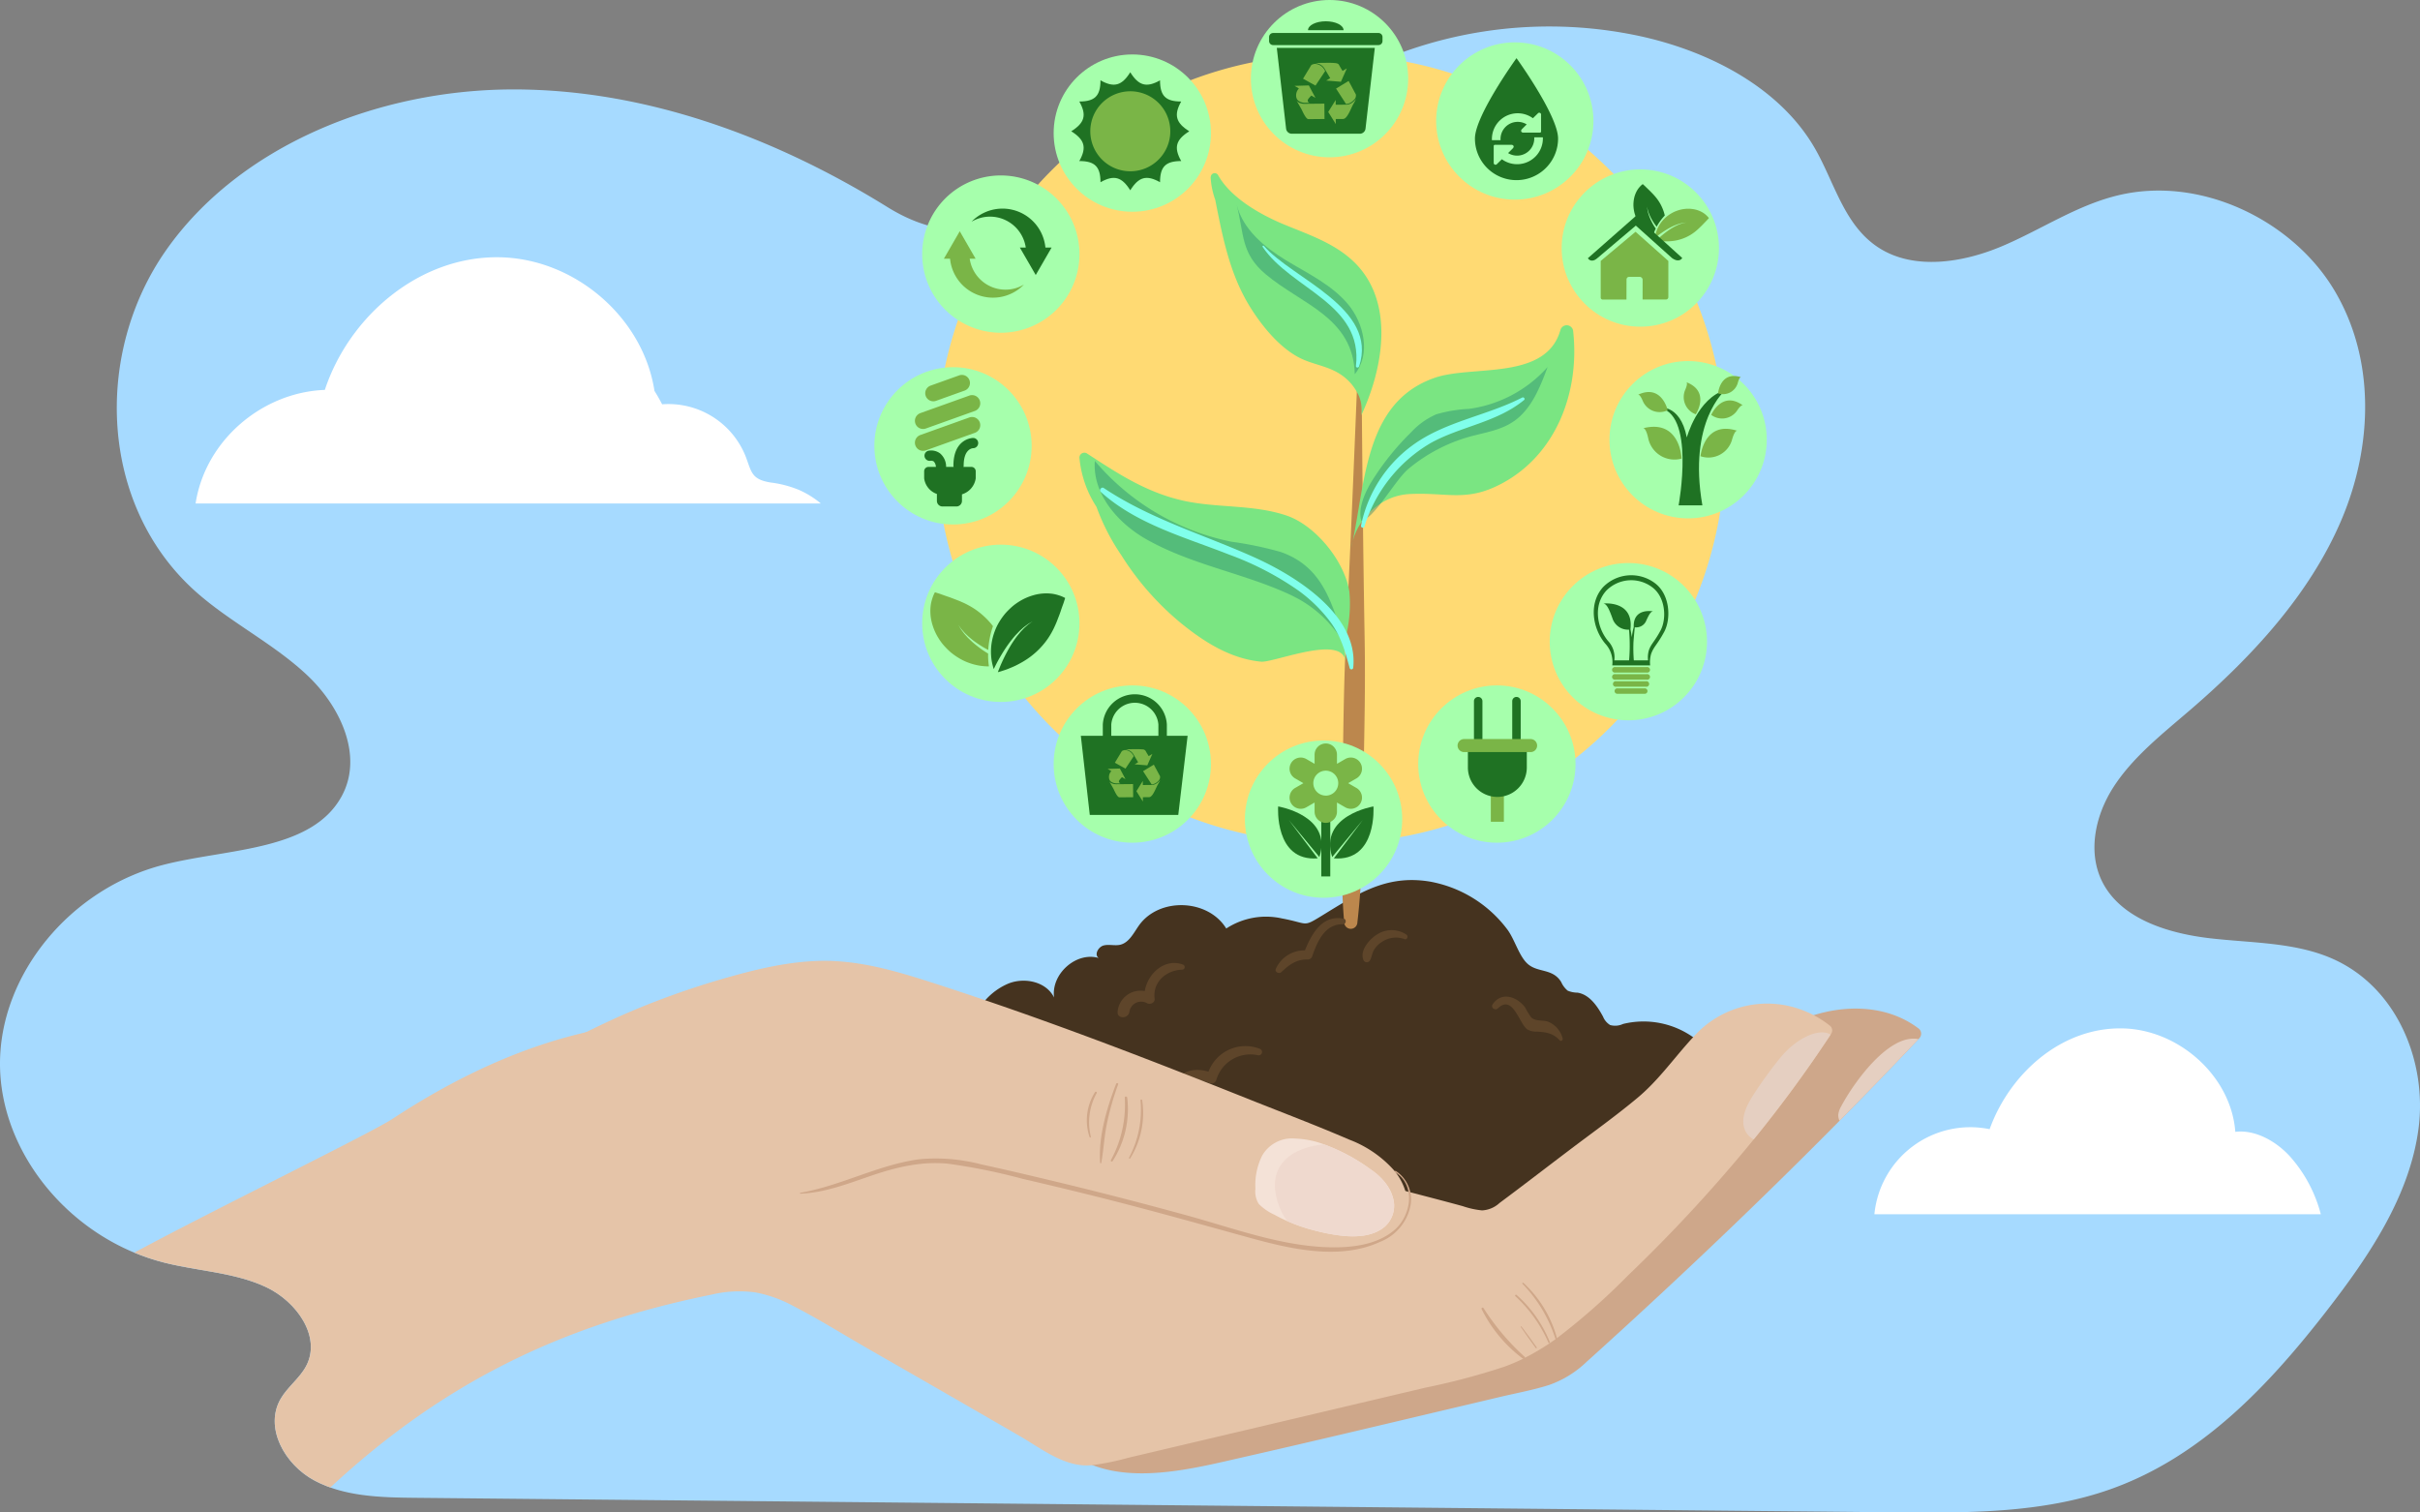 <svg xmlns="http://www.w3.org/2000/svg" xmlns:xlink="http://www.w3.org/1999/xlink" width="400" height="250" viewBox="0 0 400 250">
  <rect x="0" y="0" width="400" height="250" fill="#808080" stroke="none"/>
  <defs>
    <clipPath id="clip-path">
      <path id="Trazado_152141" data-name="Trazado 152141" d="M552.151,330.628c-6.181-2.635-13.253-2.482-20.005-3.271s-14.042-3.042-17.352-8.543c-3.037-5.048-1.764-11.533,1.446-16.489s8.076-8.763,12.649-12.7c10.39-8.938,19.829-19.228,25.014-31.446s5.647-26.628-1.28-38.083-22.092-18.88-35.8-15.5c-6.832,1.682-12.679,5.7-19.113,8.406s-14.442,3.964-20.258.245c-5.764-3.686-7.316-10.775-10.616-16.494-5.673-9.832-17.086-15.913-28.806-18.491a71.266,71.266,0,0,0-50.6,7.88c-14.819,8.728-33.645,16.325-33.645,16.325-15.86,4.915-26.3,12.672-40.194,4.053-18.433-11.437-39.94-19.547-62.134-19.465s-44.988,9.32-57.095,26.53-11.048,42.412,5,56.6c5.713,5.052,12.89,8.555,18.4,13.8s9.157,13.346,5.6,19.877c-4.965,9.126-18.816,8.628-29.459,11.353-15.439,3.953-27.076,18.147-27.027,32.968s11.779,28.949,27.244,32.815c5.572,1.393,11.561,1.6,16.708,4.014s9.188,8.261,6.649,13.056c-1.06,2-3.071,3.455-4.211,5.42-2.729,4.7.6,10.838,5.6,13.509s11.058,2.8,16.827,2.853l244.233,2.393c12.079.118,24.494.184,35.776-3.811,15.135-5.359,26.3-17.323,35.753-29.5,7.036-9.068,13.671-18.934,15.164-30.01S563.109,335.3,552.151,330.628Z" transform="translate(-166.877 -176.652)" fill="#a6ffac"/>
    </clipPath>
  </defs>
  <g id="Grupo_89395" data-name="Grupo 89395" transform="translate(-374.367 -3073)">
    <path id="Trazado_152140" data-name="Trazado 152140" d="M552.151,330.628c-6.181-2.635-13.253-2.482-20.005-3.271s-14.042-3.042-17.352-8.543c-3.037-5.048-1.764-11.533,1.446-16.489s8.076-8.763,12.649-12.7c10.39-8.938,19.829-19.228,25.014-31.446s5.647-26.628-1.28-38.083-22.092-18.88-35.8-15.5c-6.832,1.682-12.679,5.7-19.113,8.406s-14.442,3.964-20.258.245c-5.764-3.686-7.316-10.775-10.616-16.494-5.673-9.832-17.086-15.913-28.806-18.491a71.266,71.266,0,0,0-50.6,7.88c-14.819,8.728-33.645,16.325-33.645,16.325-15.86,4.915-26.3,12.672-40.194,4.053-18.433-11.437-39.94-19.547-62.134-19.465s-44.988,9.32-57.095,26.53-11.048,42.412,5,56.6c5.713,5.052,12.89,8.555,18.4,13.8s9.157,13.346,5.6,19.877c-4.965,9.126-18.816,8.628-29.459,11.353-15.439,3.953-27.076,18.147-27.027,32.968s11.779,28.949,27.244,32.815c5.572,1.393,11.561,1.6,16.708,4.014s9.188,8.261,6.649,13.056c-1.06,2-3.071,3.455-4.211,5.42-2.729,4.7.6,10.838,5.6,13.509s11.058,2.8,16.827,2.853l244.233,2.393c12.079.118,24.494.184,35.776-3.811,15.135-5.359,26.3-17.323,35.753-29.5,7.036-9.068,13.671-18.934,15.164-30.01S563.109,335.3,552.151,330.628Z" transform="translate(207.49 2900.727)" fill="#a6daff"/>
    <path id="Trazado_155606" data-name="Trazado 155606" d="M65.194,0A65.194,65.194,0,1,1,0,65.194,65.194,65.194,0,0,1,65.194,0Z" transform="translate(529.14 3082)" fill="#ffda73"/>
    <path id="Trazado_151668" data-name="Trazado 151668" d="M18.766,273.65c1.635-10.369,10.993-18.3,21.349-18.691,4.042-12.223,15.685-22.186,28.951-21.922,12.39.251,23.673,9.944,25.533,22.083.457.721.875,1.467,1.268,2.221a13.724,13.724,0,0,1,13.761,8.5c1.03,2.639.92,3.907,4.19,4.428a17.979,17.979,0,0,1,4.686,1.229,15.173,15.173,0,0,1,3.591,2.233H18.753C18.759,273.7,18.759,273.676,18.766,273.65Z" transform="translate(387.943 2882.488)" fill="#fff"/>
    <path id="Trazado_151669" data-name="Trazado 151669" d="M363.47,186.856c3.3-9.149,11.8-16.834,21.925-16.658,9.3.162,18,7.86,18.684,17.1,3.329-.4,6.8,1.587,9.075,4.112a23.087,23.087,0,0,1,5.058,9.514h-73.79A15.933,15.933,0,0,1,363.47,186.856Z" transform="translate(339.761 3072.785)" fill="#fff"/>
    <g id="Enmascarar_grupo_52" data-name="Enmascarar grupo 52" transform="translate(374.367 3077.378)" clip-path="url(#clip-path)">
      <g id="Grupo_89080" data-name="Grupo 89080" transform="translate(15.037 24.229)">
        <g id="Grupo_89074" data-name="Grupo 89074" transform="translate(138.965 0)">
          <g id="Grupo_89070" data-name="Grupo 89070" transform="translate(0 116.859)">
            <path id="Trazado_151635" data-name="Trazado 151635" d="M153.525,334.016a16.894,16.894,0,0,1,.734-2.88c.053-.164.113-.327.167-.491a49.8,49.8,0,0,1,5.481-10.972,22.849,22.849,0,0,1,2.4-3.118,10.57,10.57,0,0,1,3.845-2.77c2.684-1.058,6.235-.307,7.53,2.32-.527-3.9,3.658-7.622,7.37-6.537-.774-.525-.073-1.849.834-2.074s1.869.1,2.764-.123c1.462-.375,2.2-1.972,3.084-3.214,3.351-4.66,11.4-4.36,14.406.539a12.023,12.023,0,0,1,9.239-1.658c4.212.785,3.431,1.447,6.188-.232.28-.171.6-.368.968-.594.521-.321,1.028-.635,1.535-.942,4.98-3.03,9.366-5.37,15.708-4.333a20.55,20.55,0,0,1,12.777,7.861c1.235,1.6,1.949,4.428,3.385,5.725,1.689,1.528,4.152.71,5.561,3.016a3.885,3.885,0,0,0,1.075,1.433,4.316,4.316,0,0,0,1.629.328c1.956.307,3.258,2.19,4.212,3.958a2.889,2.889,0,0,0,1.175,1.392,3.055,3.055,0,0,0,2.13-.177,14.215,14.215,0,0,1,11.6,2.2,7.2,7.2,0,0,1,3,4.954,7.382,7.382,0,0,1-.441,3.262v.007c-1.329,3.746-5.053,7.4-7.123,9.867a62.266,62.266,0,0,1-34.166,20.866q-2.353.542-4.713.908c-18.578,2.9-37.584-1.9-54.713-9.239a140.863,140.863,0,0,1-17.43-8.345q-.541-.317-1.061-.655c-.307-.184-.614-.382-.921-.58-1.389-.908-2.737-1.876-4.039-2.92C154.439,338.178,153.124,336.909,153.525,334.016Z" transform="translate(-153.455 -296.688)" fill="#45331f"/>
            <path id="Trazado_151636" data-name="Trazado 151636" d="M190.391,326.2c1.438-2.135,3.962-1.314,5.334.456a17.372,17.372,0,0,0,1.028,1.687c.725.714,1.951.41,2.828.734a4.056,4.056,0,0,1,2.387,2.771.3.3,0,0,1-.5.3c-1.057-1.189-2.242-1.337-3.709-1.44a2.889,2.889,0,0,1-1.648-.373c-1.35-.974-2.374-5.867-4.865-3.459C190.815,327.291,190.026,326.741,190.391,326.2Z" transform="translate(-97.679 -305.658)" fill="#5e452a"/>
            <path id="Trazado_151637" data-name="Trazado 151637" d="M283.92,324.793a3.8,3.8,0,0,1,4.487-3.371c.474-2.929,3.314-5.482,6.3-4.385a.435.435,0,0,1-.112.847c-2.592.072-4.915,1.992-4.561,4.8.085.672-.765,1.03-1.26.739a1.962,1.962,0,0,0-2.9,1.369C285.728,326.062,283.755,326.057,283.92,324.793Z" transform="translate(-253.188 -303.07)" fill="#5e452a"/>
            <path id="Trazado_151638" data-name="Trazado 151638" d="M323.218,337.555a4.867,4.867,0,0,1,2.378-3.266c1.271-.618,2.318.036,2.948,1.274a.481.481,0,0,1-.825.493c-.328-.532-1.421-.211-1.83-.038-1.019.429-1.276,1.578-1.574,2.6a.677.677,0,0,1-.987.411c-1.5-.778-2.422.358-3.36,1.307-.349.353-1.127.123-1.061-.45C319.151,337.74,321.411,337.1,323.218,337.555Z" transform="translate(-310.152 -308.558)" fill="#5e452a"/>
            <path id="Trazado_151639" data-name="Trazado 151639" d="M231.216,309.491a4.4,4.4,0,0,1,4.778.064c.354.241.14.92-.308.747a4.107,4.107,0,0,0-3.739.466,3.991,3.991,0,0,0-1.338,1.371c-.3.537-.336,1.157-.642,1.689a.6.6,0,0,1-1.1-.146C228.273,312.1,229.984,310.212,231.216,309.491Z" transform="translate(-157.534 -300.541)" fill="#5e452a"/>
            <path id="Trazado_151640" data-name="Trazado 151640" d="M264.815,343.1c.966-2.273,3.429-2.644,5.521-1.977a6.525,6.525,0,0,1,8.463-3.793.556.556,0,0,1-.289,1.073,5.855,5.855,0,0,0-6.874,4.056.846.846,0,0,1-1.232.512c-1.8-.882-3.4-.138-5.011.72C264.994,343.907,264.651,343.49,264.815,343.1Z" transform="translate(-224.589 -309.446)" fill="#5e452a"/>
          </g>
          <path id="Trazado_151641" data-name="Trazado 151641" d="M245.423,240.324c.12-7.872.165-15.76.554-23.624.77-15.562,1.408-31.1,2.027-46.672a.266.266,0,0,1,.533,0c.122,15.567.262,31.107.536,46.672.134,7.679-.063,15.37-.191,23.048-.131,7.823-.1,15.853-1.014,23.624a1.089,1.089,0,0,1-2.177,0C245.038,255.772,245.307,247.95,245.423,240.324Z" transform="translate(-177.51 -139.51)" fill="#bc874d"/>
          <g id="Grupo_89071" data-name="Grupo 89071" transform="translate(24.415 46.216)">
            <path id="Trazado_151642" data-name="Trazado 151642" d="M250.147,215.252c5.147,3.357,9.833,6.448,15.908,7.813,5.648,1.262,11.622.6,17.156,2.484,3.892,1.331,7.891,5.582,9.593,9.907a12.209,12.209,0,0,1,.748,2.688,22.487,22.487,0,0,1-.427,6.748c-.093.607-.174,1.208-.227,1.815-.013.13-.027.266-.033.4-.027.314-.04.635-.047.948a11.726,11.726,0,0,0,.073,1.528,1.925,1.925,0,0,0-.374-.969c-2.063-2.7-11.656,1.249-13.565,1.071-5.02-.484-9.339-3.207-13.211-6.346a46.739,46.739,0,0,1-9.88-11.245,35.672,35.672,0,0,1-4.112-8,17.78,17.78,0,0,1-2.817-8.12A.813.813,0,0,1,250.147,215.252Z" transform="translate(-248.93 -215.14)" fill="#7ae582"/>
            <path id="Trazado_151643" data-name="Trazado 151643" d="M280.493,238.953c-7.527-3.354-15.685-4.7-23.005-8.8-4.757-2.665-9.03-7.492-8.63-13.021a39.941,39.941,0,0,0,22.628,13.365,57.843,57.843,0,0,1,8.1,1.691c8.162,2.858,8.678,10.508,11.539,17.367a19.625,19.625,0,0,0-8.683-9.644C281.82,239.571,281.168,239.254,280.493,238.953Z" transform="translate(-246.312 -215.772)" fill="#1d8070" opacity="0.4" style="mix-blend-mode: multiply;isolation: isolate"/>
            <path id="Trazado_151644" data-name="Trazado 151644" d="M248.69,223.674c7.82,5.21,16.559,7.695,25.013,11.515,6.572,2.97,17.119,9.406,16.224,18.162a.3.3,0,0,1-.589.081c-.752-2.741-1.417-5.185-3.114-7.525a24.667,24.667,0,0,0-5.276-5.226,49.619,49.619,0,0,0-11.548-6.006c-7.21-2.851-15.3-5.007-21.2-10.359C247.868,224.01,248.309,223.421,248.69,223.674Z" transform="translate(-244.668 -217.832)" fill="#80ffeb"/>
          </g>
          <g id="Grupo_89072" data-name="Grupo 89072" transform="translate(69.364 25.147)">
            <path id="Trazado_151645" data-name="Trazado 151645" d="M193.648,211.2c-.067.334-.14.675-.214,1.01A8.754,8.754,0,0,1,193.648,211.2Zm13.618-27.055c6.208-2.129,18.358.546,20.728-7.895a1.077,1.077,0,0,1,2.11.293c1.088,10-2.837,20.375-11.9,25.144-5.828,3.064-8.9,1.365-15.214,1.692a9.665,9.665,0,0,0-4.68,1.535,10.741,10.741,0,0,0-1.776,1.406,9.51,9.51,0,0,0-1.068,1.2c-.067.082-.133.171-.194.259a.621.621,0,0,0-.073.109,10.149,10.149,0,0,0-1.535,3.255c.641-3.118,1.1-6.414,1.722-9.614C196.866,193.93,199.276,186.888,207.267,184.145Z" transform="translate(-193.435 -175.469)" fill="#7ae582"/>
            <path id="Trazado_151646" data-name="Trazado 151646" d="M201.642,204.95a43.606,43.606,0,0,1,6.782-8.559,12.435,12.435,0,0,1,4.161-2.975,23.222,23.222,0,0,1,5.42-.9A21.208,21.208,0,0,0,230.99,185.6c-1.274,3.423-2.723,7.075-5.73,9.068-2.138,1.418-4.758,1.779-7.217,2.462a27.291,27.291,0,0,0-10.04,5.29c-2.182,1.8-5.628,8.189-7.8,8.631C199.7,209.33,200.415,207.144,201.642,204.95Z" transform="translate(-198.553 -178.688)" fill="#1d8070" opacity="0.4" style="mix-blend-mode: multiply;isolation: isolate"/>
            <path id="Trazado_151647" data-name="Trazado 151647" d="M205.744,214.134a21.763,21.763,0,0,1,8.461-13.226c5.393-3.983,12.3-4.9,18.176-7.929.242-.126.548.213.309.409-4.5,3.7-10.373,4.331-15.372,7.074A24.374,24.374,0,0,0,206.3,214.291.289.289,0,0,1,205.744,214.134Z" transform="translate(-204.143 -181.023)" fill="#80ffeb"/>
          </g>
          <g id="Grupo_89073" data-name="Grupo 89073" transform="translate(46.106)">
            <path id="Trazado_151648" data-name="Trazado 151648" d="M241.216,126.086a.646.646,0,0,1,1.2-.334c2.069,3.732,6.916,6.489,10.688,8.072s7.79,2.879,11,5.581c7.657,6.428,5.808,17.761,2.083,25.854-.027.061-.06.13-.087.191a5.878,5.878,0,0,0-.748-3.869,8.153,8.153,0,0,0-1.816-2.224c-2.477-2.143-5.394-2.115-8.024-3.6-3.118-1.74-5.821-5.056-7.71-8.058-3.451-5.486-4.619-11.647-5.848-17.857a13.074,13.074,0,0,1-.761-3.76Z" transform="translate(-241.196 -125.424)" fill="#7ae582"/>
            <path id="Trazado_151649" data-name="Trazado 151649" d="M250.249,144.563c-4.1-3.466-3.517-6.634-4.754-11.454,1.053,4.1,4.59,7.006,8.157,9.175s7.47,3.994,10.192,7.2,3.842,8.374,1.172,11.62C264.761,151.688,256.182,149.573,250.249,144.563Z" transform="translate(-241.19 -127.866)" fill="#1d8070" opacity="0.4" style="mix-blend-mode: multiply;isolation: isolate"/>
            <path id="Trazado_151650" data-name="Trazado 151650" d="M246.25,143.038c4.68,5.44,18.938,10.255,15.742,19.924-.09.272-.561.25-.523-.072,1.2-10.311-10.72-12.665-15.428-19.687C245.955,143.076,246.15,142.921,246.25,143.038Z" transform="translate(-237.454 -131.006)" fill="#80ffeb"/>
          </g>
          <path id="Trazado_151651" data-name="Trazado 151651" d="M244.071,314.289a5.149,5.149,0,0,1,4.812-3.049c1.157-2.873,2.933-5.933,6.419-5.239.509.1.386.922-.121.914-3.009-.046-4.226,2.819-5.086,5.272a.764.764,0,0,1-.712.555c-1.881-.049-3.079.839-4.4,2.089C244.621,315.17,243.846,314.838,244.071,314.289Z" transform="translate(-187.193 -182.756)" fill="#5e452a"/>
        </g>
        <g id="Grupo_89079" data-name="Grupo 89079" transform="translate(0 130.211)">
          <g id="Grupo_89075" data-name="Grupo 89075" transform="translate(158.677 7.894)">
            <path id="Trazado_151652" data-name="Trazado 151652" d="M101.973,397.9c-1.208-2.975.34-6.9,2.877-8.761a16.006,16.006,0,0,1,7.637-2.525c2.79-.368,5.594-.655,8.385-1.078a161.836,161.836,0,0,0,33.278-8.85q5.127-1.965,10.114-4.265a165.054,165.054,0,0,0,20.808-11.484,162.138,162.138,0,0,0,14.159-10.317c3.825-3.118,7.417-6.489,11.035-9.839v-.007c.674-.621,1.348-1.249,2.029-1.87,4.513-4.142,9.459-8.161,15.334-9.989.2-.068.407-.13.614-.184,5.561-1.583,11.869-1.262,16.642,2.327a1.087,1.087,0,0,1,.207,1.658c-.047.055-.093.1-.14.15q-4.836,5.117-9.76,10.153-1.642,1.679-3.291,3.343c-11.616,11.763-23.565,23.186-35.728,34.328-2.016,1.835-4.032,3.685-6.061,5.5a17.1,17.1,0,0,1-6.2,3.841c-2.624.839-5.367,1.337-8.044,1.965q-4.256,1.013-8.511,2.013c-11.335,2.682-22.677,5.39-34.046,7.97-7.637,1.74-17.256,4.258-24.893,1.3a16,16,0,0,1-6.616-4.742A.4.4,0,0,1,101.973,397.9Z" transform="translate(-101.554 -327.826)" fill="#cea78a"/>
            <path id="Trazado_151653" data-name="Trazado 151653" d="M102.42,348.678q6.6-6.677,13.053-13.5c-.035-.005-.069-.014-.107-.019-4.916-.843-10.728,7.431-12.683,11.148a3.539,3.539,0,0,0-.466,1.286A2.03,2.03,0,0,0,102.42,348.678Z" transform="translate(27.923 -330.135)" fill="#e5cfc1"/>
          </g>
          <g id="Grupo_89076" data-name="Grupo 89076" transform="translate(0 7.096)">
            <path id="Trazado_151654" data-name="Trazado 151654" d="M136.511,345.665c10.007-6.585,20.768-11.729,31.936-14.295a66.085,66.085,0,0,1,24.526-1.119c11.555,1.706,22.37,6.68,33.612,9.914.968.28,1.943.546,2.917.8,7.19,1.842,14.566,2.443,21.789,4.115.134.034.274.061.407.089.848.184,1.676.368,2.517.553h.007c.167.034.334.068.494.109.874.191,1.736.382,2.61.58h.007c.167.034.34.075.507.109.714.164,1.422.321,2.129.484h.007l.374.082q9.072,2.057,18.091,4.21c.607.137,1.208.28,1.809.43,1.215.287,2.43.573,3.652.873q8.582,2.067,17.123,4.265h.007c.955.239,1.909.484,2.864.744.174.034.354.089.527.136.093.021.18.048.274.068h.007c.521.136,1.048.266,1.569.409,2.383.621,4.753,1.242,7.123,1.89a14.1,14.1,0,0,0,3.184.7,4.6,4.6,0,0,0,2.891-1.228c3.885-2.886,7.717-5.848,11.576-8.768,3.745-2.838,7.6-5.581,11.215-8.6,3.251-2.709,5.654-6.046,8.451-9.2.247-.28.5-.56.761-.826a16.252,16.252,0,0,1,18.418-4.34,13.208,13.208,0,0,1,1.509.7,16.291,16.291,0,0,1,2.757,1.8,1.008,1.008,0,0,1,.154,1.221c-.04.061-.08.13-.12.191a213.568,213.568,0,0,1-12.717,17.324A250.448,250.448,0,0,1,340.7,371.566a110.307,110.307,0,0,1-11.749,10.365c-.073.055-.154.109-.227.164a38.713,38.713,0,0,1-5.02,3.057c-.12.068-.234.123-.347.177a29.9,29.9,0,0,1-3.144,1.337,114.049,114.049,0,0,1-13,3.446q-7.069,1.668-14.139,3.337-13.9,3.285-27.791,6.557-3.595.85-7.2,1.7a42.8,42.8,0,0,1-5.908,1.208c-.154.02-.314.034-.467.041-4.232.246-8.051-2.832-11.555-4.851Q227.6,390.835,215,383.623c-4.092-2.354-8.124-4.879-12.316-7.035a21.142,21.142,0,0,0-6.235-2.224,19.817,19.817,0,0,0-7.17.355c-25.287,5.124-44.937,14.86-63.736,32.512H86.668l-.019-35.206C90.908,368.476,131.891,348.708,136.511,345.665Z" transform="translate(-86.648 -326.657)" fill="#e5c4a8"/>
            <path id="Trazado_151655" data-name="Trazado 151655" d="M124.359,349.936a3.18,3.18,0,0,0,1.335,1.348,212.244,212.244,0,0,0,12.718-17.322c-1.833-1.185-5.666.527-8.4,3.923a70.8,70.8,0,0,0-4.349,6.012C124.492,345.7,123.377,348.013,124.359,349.936Z" transform="translate(149.127 -328.858)" fill="#e5cfc1"/>
          </g>
          <g id="Grupo_89078" data-name="Grupo 89078" transform="translate(60.276)">
            <path id="Trazado_151656" data-name="Trazado 151656" d="M250.141,328.066c2.583-1.276,5.187-2.5,7.85-3.623a136.593,136.593,0,0,1,16.309-5.65c5.661-1.576,11.529-2.845,17.43-2.47,5.875.382,11.529,2.2,17.1,4.005q3.675,1.2,7.33,2.443,4.937,1.678,9.86,3.453c7.69,2.763,15.334,5.67,22.944,8.652,1.035.4,2.063.805,3.091,1.208,2.644,1.037,5.274,2.088,7.911,3.139,5.461,2.177,10.968,4.258,16.369,6.591a18.793,18.793,0,0,1,7.537,5.24c.06.082.12.157.174.232a10.02,10.02,0,0,1,1.549,3.016c.08.252.154.519.22.785a8.235,8.235,0,0,1,.22,1.911V357a7.2,7.2,0,0,1-.16,1.61.01.01,0,0,1,0,.014,7.581,7.581,0,0,1-5.354,5.779c-3.238.983-6.716.484-10.06-.2-.02-.007-.047-.007-.067-.014-1.128-.232-2.243-.491-3.324-.71q-4.506-.931-8.992-1.958c-.073-.014-.14-.034-.214-.048q-13.148-2.978-26.108-6.755c-1.182-.341-2.37-.7-3.571-1.051-.033-.014-.073-.02-.107-.034-3.792-1.14-7.65-2.293-11.549-3.132a48.758,48.758,0,0,0-12.543-1.255c-.314.007-.634.027-.955.055a.624.624,0,0,1-.053.143v.007a.866.866,0,0,1-.681.553,47.551,47.551,0,0,0-11.709,3.937c-.007.007-.02.007-.027.014-2.15.976-4.279,2.006-6.435,2.961a146.428,146.428,0,0,1-17.256,6.291c-12,3.623-24.279,6.23-36.2,10.119-.681.218-1.369.45-2.043.675V338.4C236.042,335.51,243.005,331.607,250.141,328.066Z" transform="translate(-228.619 -316.257)" fill="#e5c4a8"/>
            <path id="Trazado_151657" data-name="Trazado 151657" d="M233.211,362.094a5.679,5.679,0,0,1,5.4-2.791,15.156,15.156,0,0,1,4.786.955,31.269,31.269,0,0,1,7.75,4.162h.007c.2.15.407.307.607.464s.381.307.567.471a.052.052,0,0,0,.027.027c.187.177.38.355.561.539.093.089.18.184.267.28s.174.191.254.287a8.059,8.059,0,0,1,.507.676c.013.02.033.048.047.068.093.15.187.307.274.464.073.136.147.273.207.416a1.673,1.673,0,0,1,.067.164,4.458,4.458,0,0,1,.16.416,4.979,4.979,0,0,1,.154.539,4.622,4.622,0,0,1-1.415,4.654c-1.8,1.522-4.406,1.747-6.936,1.494a31.5,31.5,0,0,1-4.7-.894q-1.142-.287-2.263-.675c-.748-.259-1.482-.546-2.2-.867h-.007c-.714-.314-1.415-.662-2.089-1.037a8.677,8.677,0,0,1-2.6-1.781,3.862,3.862,0,0,1-.561-2.531A10.8,10.8,0,0,1,233.211,362.094Z" transform="translate(-99.886 -329.931)" fill="#f4e2d7"/>
            <path id="Trazado_151658" data-name="Trazado 151658" d="M232.751,370.869a10.333,10.333,0,0,0,1.351,2.518,28.2,28.2,0,0,0,4.469,1.547c3.413.87,8.632,1.936,11.635-.6a4.63,4.63,0,0,0,1.413-4.658,8.638,8.638,0,0,0-3.7-4.812,31.339,31.339,0,0,0-7.754-4.16C234.653,361.26,230.371,364.351,232.751,370.869Z" transform="translate(-96.655 -330.376)" fill="#efd9ce"/>
            <path id="Trazado_151659" data-name="Trazado 151659" d="M227.946,369.789c6.722-1.159,12.87-4.615,19.624-5.539a29.571,29.571,0,0,1,10.312.847c3.744.813,7.476,1.689,11.2,2.58q11.5,2.747,22.9,5.884c7.461,2.054,15.035,4.892,22.819,5.212,3.824.157,8.4-.233,11.435-2.9,2.684-2.357,3.5-7.377.04-9.476-.132-.08-.013-.29.121-.211a5.61,5.61,0,0,1,2.391,5.859,8.164,8.164,0,0,1-5,5.852c-6.84,3.149-15.114,1.109-21.985-.791-8.072-2.231-16.132-4.49-24.254-6.528q-6.372-1.6-12.77-3.077a99.308,99.308,0,0,0-12.365-2.515c-4.352-.433-8.451.531-12.554,1.917-3.9,1.318-7.748,2.871-11.9,3.033C227.884,369.939,227.864,369.8,227.946,369.789Z" transform="translate(-170.986 -331.448)" fill="#cfa789"/>
            <g id="Grupo_89077" data-name="Grupo 89077" transform="translate(104.3 20.205)">
              <path id="Trazado_151660" data-name="Trazado 151660" d="M294.251,359.467a16.9,16.9,0,0,0,1.893-9.475c-.021-.184.258-.181.28,0a14.173,14.173,0,0,1-1.985,9.587A.11.11,0,0,1,294.251,359.467Z" transform="translate(-287.245 -347.135)" fill="#cfa789"/>
              <path id="Trazado_151661" data-name="Trazado 151661" d="M298.026,359.64a19.18,19.18,0,0,0,2.292-10.309c-.022-.267.38-.262.405,0a15.828,15.828,0,0,1-2.419,10.475A.162.162,0,0,1,298.026,359.64Z" transform="translate(-294.017 -346.905)" fill="#cfa789"/>
              <path id="Trazado_151662" data-name="Trazado 151662" d="M303.054,345.986c.079-.207.409-.12.33.094a46.267,46.267,0,0,0-1.836,6.4c-.458,2.18-.558,4.4-.953,6.586-.02.112-.176.076-.184-.025C300.092,354.723,301.527,349.952,303.054,345.986Z" transform="translate(-298.181 -345.868)" fill="#cfa789"/>
              <path id="Trazado_151663" data-name="Trazado 151663" d="M307.049,348.015a.157.157,0,0,1,.269.16,9.959,9.959,0,0,0-.964,7.221.11.11,0,0,1-.211.059A8.656,8.656,0,0,1,307.049,348.015Z" transform="translate(-305.658 -346.526)" fill="#cfa789"/>
            </g>
          </g>
          <path id="Trazado_151664" data-name="Trazado 151664" d="M191.818,394.248a19.268,19.268,0,0,1,5.611,9.385.13.13,0,0,1-.25.071,23.187,23.187,0,0,0-5.515-9.3A.11.11,0,0,1,191.818,394.248Z" transform="translate(44.945 -341.023)" fill="#cfa789"/>
          <path id="Trazado_151665" data-name="Trazado 151665" d="M193.714,397.174a20.832,20.832,0,0,1,5.5,7.807c.054.132-.172.23-.228.1a22.815,22.815,0,0,0-5.473-7.7C193.381,397.251,193.578,397.054,193.714,397.174Z" transform="translate(41.926 -341.949)" fill="#cfa789"/>
          <path id="Trazado_151666" data-name="Trazado 151666" d="M196.825,404.815c.873,1.132,1.7,2.3,2.532,3.463.075.105-.1.205-.17.1-.831-1.154-1.676-2.3-2.468-3.481C196.676,404.835,196.777,404.753,196.825,404.815Z" transform="translate(39.614 -344.382)" fill="#cfa789"/>
          <path id="Trazado_151667" data-name="Trazado 151667" d="M199.93,400.353a39.435,39.435,0,0,0,6.8,8.049c.208.175-.087.466-.294.3a22.931,22.931,0,0,1-6.815-8.168A.178.178,0,0,1,199.93,400.353Z" transform="translate(30.25 -342.944)" fill="#cfa789"/>
        </g>
      </g>
    </g>
    <circle id="Elipse_4614" data-name="Elipse 4614" cx="13" cy="13" r="13" transform="translate(581.125 3073)" fill="#a6ffac"/>
    <circle id="Elipse_4615" data-name="Elipse 4615" cx="13" cy="13" r="13" transform="translate(611.748 3080)" fill="#a6ffac"/>
    <circle id="Elipse_4625" data-name="Elipse 4625" cx="13" cy="13" r="13" transform="translate(548.526 3082)" fill="#a6ffac"/>
    <circle id="Elipse_4616" data-name="Elipse 4616" cx="13" cy="13" r="13" transform="translate(632.493 3101)" fill="#a6ffac"/>
    <path id="Trazado_151885" data-name="Trazado 151885" d="M13,0A13,13,0,1,1,0,13,13,13,0,0,1,13,0Z" transform="translate(526.793 3102)" fill="#a6ffac"/>
    <circle id="Elipse_4617" data-name="Elipse 4617" cx="13" cy="13" r="13" transform="translate(640.396 3132.681)" fill="#a6ffac"/>
    <circle id="Elipse_4623" data-name="Elipse 4623" cx="13" cy="13" r="13" transform="translate(518.89 3133.692)" fill="#a6ffac"/>
    <circle id="Elipse_4618" data-name="Elipse 4618" cx="13" cy="13" r="13" transform="translate(630.517 3166.061)" fill="#a6ffac"/>
    <circle id="Elipse_4622" data-name="Elipse 4622" cx="13" cy="13" r="13" transform="translate(526.793 3163.027)" fill="#a6ffac"/>
    <circle id="Elipse_4619" data-name="Elipse 4619" cx="13" cy="13" r="13" transform="translate(608.785 3186.292)" fill="#a6ffac"/>
    <circle id="Elipse_4621" data-name="Elipse 4621" cx="13" cy="13" r="13" transform="translate(548.526 3186.292)" fill="#a6ffac"/>
    <circle id="Elipse_4620" data-name="Elipse 4620" cx="13" cy="13" r="13" transform="translate(580.137 3195.396)" fill="#a6ffac"/>
    <g id="Grupo_89109" data-name="Grupo 89109" transform="translate(525.592 3076.519)">
      <g id="Grupo_89082" data-name="Grupo 89082" transform="translate(25.847 8.429)">
        <path id="Trazado_151670" data-name="Trazado 151670" d="M213.368,89.921c-2.218,1.387-2.593,2.686-1.333,4.921-2.568,0-3.5.93-3.5,3.5-2.235-1.261-3.534-.886-4.921,1.333-1.387-2.218-2.686-2.593-4.921-1.333,0-2.568-.929-3.5-3.5-3.5,1.261-2.235.886-3.534-1.332-4.921,2.218-1.387,2.593-2.686,1.332-4.921,2.568,0,3.5-.93,3.5-3.5,2.235,1.261,3.534.886,4.921-1.332,1.386,2.218,2.686,2.593,4.921,1.332,0,2.568.93,3.5,3.5,3.5C210.774,87.235,211.15,88.534,213.368,89.921Z" transform="translate(-193.866 -80.17)" fill="#1f7223"/>
        <path id="Trazado_151671" data-name="Trazado 151671" d="M222.3,101.988a6.612,6.612,0,1,1-6.611-6.612A6.612,6.612,0,0,1,222.3,101.988Z" transform="translate(-205.933 -92.237)" fill="#7ab547"/>
      </g>
      <g id="Grupo_89083" data-name="Grupo 89083" transform="translate(27.426 111.241)">
        <path id="Trazado_151672" data-name="Trazado 151672" d="M217.619,624.489H202.992l-1.478-13.082h17.651Z" transform="translate(-201.515 -604.551)" fill="#1f7223"/>
        <path id="Trazado_151673" data-name="Trazado 151673" d="M228.5,580.135a5.3,5.3,0,0,0-4.108-1.937h0a5.294,5.294,0,0,0-5.289,4.995v2.826h1.4v-2.826h0a3.906,3.906,0,0,1,7.787,0h0v2.826h1.4v-2.826h0A5.274,5.274,0,0,0,228.5,580.135Z" transform="translate(-215.472 -578.198)" fill="#1f7223"/>
        <path id="Trazado_151674" data-name="Trazado 151674" d="M224.475,627.783a1.581,1.581,0,0,1-.79-.187.812.812,0,0,1-.419-.417,1.167,1.167,0,0,1-.062-.207,1.467,1.467,0,0,1,.033-.629,1.5,1.5,0,0,1,.264-.5.512.512,0,0,1,.082-.083l-.618-.367,2.018-.063.934,1.759-.583-.332-.082.084c-.037.038-.08.084-.129.14s-.1.111-.141.166a.769.769,0,0,0-.094.136.386.386,0,0,0-.059.191.247.247,0,0,0,.1.212.852.852,0,0,0,.161.1Zm5.823.261a1.342,1.342,0,0,0,.54-.131,1.818,1.818,0,0,0,.418-.272,2.092,2.092,0,0,0,.257-.262c.057-.072.1-.126.12-.161a2.3,2.3,0,0,1-.144.348q-.085.166-.221.4l-.119.218c-.045.1-.094.2-.144.305q-.186.4-.306.637a4.4,4.4,0,0,1-.264.454,1.683,1.683,0,0,1-.3.35.5.5,0,0,1-.319.133l-1.031.01.006.711-1.073-1.708,1.058-1.694,0,.676Zm-3.936-5.9q.294-.008,1.126-.015a11.41,11.41,0,0,1,1.235.036.629.629,0,0,1,.5.225c.012.023.042.079.093.169s.109.188.176.3.122.2.163.267.07.12.088.155l.612-.361-.84,1.888-2.089-.171.577-.343-.739-1.249a1.738,1.738,0,0,0-.386-.477,1.512,1.512,0,0,0-.431-.265,1.774,1.774,0,0,0-.356-.1,1.612,1.612,0,0,0-.212-.02A4.1,4.1,0,0,1,226.362,622.145Zm-2.711,5.634a.874.874,0,0,1-.446-.374l.11.193q.075.134.2.357l.268.473q.141.249.2.369c.023.046.038.078.044.1q.106.224.2.4c.062.118.132.24.212.366a1.575,1.575,0,0,0,.245.31.359.359,0,0,0,.239.119l2.261-.021-.02-2.169-2.755.026A1.807,1.807,0,0,1,223.652,627.78Zm6.422-.075q-.154-.242-.659-1.02t-.593-.917l1.775-1.074c.018.029.059.1.123.224s.144.267.238.44l.432.806c.094.175.162.3.2.366a.409.409,0,0,1,.045.2,1.073,1.073,0,0,1-.074.373,1.109,1.109,0,0,1-.116.166,2.383,2.383,0,0,1-.257.266,1.784,1.784,0,0,1-.417.277,1.316,1.316,0,0,1-.536.135A2.305,2.305,0,0,1,230.074,627.705Zm-4.158-2.357-1.759-.974.239-.393.217-.359.311-.511q.137-.222.222-.371c.057-.1.1-.166.12-.2a.377.377,0,0,1,.176-.158,1.614,1.614,0,0,1,.341-.1,1.65,1.65,0,0,1,.234.019,1.739,1.739,0,0,1,.36.1,1.522,1.522,0,0,1,.427.257,1.585,1.585,0,0,1,.372.462l.026.043c.029.046.056.089.079.129Z" transform="translate(-218.534 -613.06)" fill="#7ab547" fill-rule="evenodd"/>
      </g>
      <g id="Grupo_89086" data-name="Grupo 89086" transform="translate(0 58.45)">
        <path id="Trazado_151675" data-name="Trazado 151675" d="M79.383,339.536a1.349,1.349,0,0,1-.815,1.726l-8.1,2.9a1.349,1.349,0,0,1-1.726-.815h0a1.349,1.349,0,0,1,.815-1.726l8.1-2.9a1.349,1.349,0,0,1,1.725.816Z" transform="translate(-68.662 -335.303)" fill="#7ab547"/>
        <path id="Trazado_151676" data-name="Trazado 151676" d="M79.383,357.059a1.349,1.349,0,0,1-.815,1.726l-8.1,2.9a1.349,1.349,0,0,1-1.725-.815h0a1.35,1.35,0,0,1,.815-1.726l8.1-2.9a1.35,1.35,0,0,1,1.725.815Z" transform="translate(-68.662 -349.209)" fill="#7ab547"/>
        <path id="Trazado_151677" data-name="Trazado 151677" d="M84.233,323.359a1.337,1.337,0,0,1-.808,1.709l-4.719,1.69A1.336,1.336,0,0,1,77,325.951h0a1.336,1.336,0,0,1,.807-1.709l4.719-1.69a1.337,1.337,0,0,1,1.71.807Z" transform="translate(-75.214 -322.473)" fill="#7ab547"/>
        <g id="Grupo_89084" data-name="Grupo 89084" transform="translate(1.584 12.497)">
          <path id="Trazado_151678" data-name="Trazado 151678" d="M79.065,386.64a.847.847,0,0,1-.845-.806,1.429,1.429,0,0,0-.341-1,.771.771,0,0,0-.549-.125.855.855,0,0,1-.981-.677.839.839,0,0,1,.651-.984,2.466,2.466,0,0,1,1.908.44,2.878,2.878,0,0,1,1,2.26.847.847,0,0,1-.8.887Z" transform="translate(-76.334 -383.012)" fill="#1f7223"/>
        </g>
        <g id="Grupo_89085" data-name="Grupo 89085" transform="translate(6.365 10.422)">
          <path id="Trazado_151679" data-name="Trazado 151679" d="M100.34,378.383a.847.847,0,0,1-.847-.847c0-4.526,3.209-4.579,3.242-4.579a.847.847,0,0,1,.015,1.694c-.172.009-1.563.163-1.563,2.885a.847.847,0,0,1-.847.847Z" transform="translate(-99.493 -372.958)" fill="#1f7223"/>
        </g>
        <path id="Trazado_151680" data-name="Trazado 151680" d="M83.874,396.123H76.787a.719.719,0,0,0-.719.719v1.139a.794.794,0,0,0,.011.125,3.175,3.175,0,0,0,2.095,2.492v1.145a.921.921,0,0,0,.921.922h2.3a.922.922,0,0,0,.922-.922v-1.083a3.263,3.263,0,0,0,2.26-2.548.719.719,0,0,0,.013-.131v-1.139A.719.719,0,0,0,83.874,396.123Z" transform="translate(-74.539 -380.919)" fill="#1f7223"/>
      </g>
      <g id="Grupo_89087" data-name="Grupo 89087" transform="translate(58.542)">
        <path id="Trazado_151681" data-name="Trazado 151681" d="M358.418,60.617c0,.007,0,.014,0,.021l1.536,13.354a.958.958,0,0,0,1.056.813h11.013a.958.958,0,0,0,1.056-.813l1.536-13.354c0-.007,0-.014,0-.021Z" transform="translate(-357.142 -56.224)" fill="#1f7223"/>
        <path id="Trazado_151682" data-name="Trazado 151682" d="M370.987,50.044a.665.665,0,0,1-.665.665H352.909a.665.665,0,0,1-.666-.665v-.666a.665.665,0,0,1,.666-.666h17.414a.665.665,0,0,1,.665.666Z" transform="translate(-352.243 -46.777)" fill="#1f7223"/>
        <path id="Trazado_151683" data-name="Trazado 151683" d="M386.347,39.337c-1.624,0-2.94.658-2.94,1.47h5.878C389.286,39.995,387.97,39.337,386.347,39.337Z" transform="translate(-376.974 -39.337)" fill="#1f7223"/>
        <path id="Trazado_151684" data-name="Trazado 151684" d="M374.406,79.2a1.849,1.849,0,0,1-.924-.219.95.95,0,0,1-.491-.487,1.417,1.417,0,0,1-.073-.243,1.75,1.75,0,0,1,.039-.735,1.756,1.756,0,0,1,.153-.361,1.654,1.654,0,0,1,.156-.229.665.665,0,0,1,.095-.1l-.723-.429,2.36-.073,1.094,2.057L375.408,78l-.1.1c-.044.044-.094.1-.152.164s-.111.129-.164.194a.857.857,0,0,0-.11.158.444.444,0,0,0-.069.223.291.291,0,0,0,.118.248.976.976,0,0,0,.189.115Zm6.812.306a1.571,1.571,0,0,0,.632-.153,2.152,2.152,0,0,0,.489-.319,2.488,2.488,0,0,0,.3-.307c.067-.085.114-.147.141-.188a2.833,2.833,0,0,1-.169.407c-.066.129-.153.285-.26.469l-.138.255c-.053.116-.11.235-.169.357q-.218.47-.357.745a5.145,5.145,0,0,1-.31.531,1.958,1.958,0,0,1-.351.41.581.581,0,0,1-.374.156l-1.205.011.007.831-1.254-2,1.238-1.981,0,.791Zm-4.6-6.9q.345-.008,1.317-.018a13.487,13.487,0,0,1,1.444.042c.308.035.5.122.586.263.014.027.049.093.109.2s.127.22.2.347.143.232.191.312.083.141.1.181l.715-.422-.982,2.208-2.444-.2.675-.4-.865-1.461a2.047,2.047,0,0,0-.451-.559,1.757,1.757,0,0,0-.506-.309,2.091,2.091,0,0,0-.415-.117,1.939,1.939,0,0,0-.248-.023A4.894,4.894,0,0,1,376.614,72.607Zm-3.171,6.59a1.016,1.016,0,0,1-.52-.437c.027.047.07.122.128.226l.238.418c.1.174.2.359.315.553s.188.338.237.432a1.007,1.007,0,0,1,.051.111c.083.174.16.331.232.469s.155.281.248.428a1.873,1.873,0,0,0,.287.362.421.421,0,0,0,.28.14l2.644-.025-.024-2.537-3.221.03A2.1,2.1,0,0,1,373.443,79.2Zm7.513-.087q-.18-.282-.771-1.194t-.694-1.072l2.076-1.256q.03.051.144.262t.279.515l.5.943c.11.2.19.348.238.428a.476.476,0,0,1,.052.233,1.251,1.251,0,0,1-.087.436,1.3,1.3,0,0,1-.135.194,2.655,2.655,0,0,1-.3.311,2.066,2.066,0,0,1-.488.324,1.539,1.539,0,0,1-.627.158A2.87,2.87,0,0,1,380.956,79.11Zm-4.864-2.757-2.058-1.14.28-.46.254-.419q.2-.338.365-.6t.26-.434c.066-.116.112-.194.139-.235a.449.449,0,0,1,.207-.185,1.9,1.9,0,0,1,.4-.115,1.982,1.982,0,0,1,.275.023,2.069,2.069,0,0,1,.422.118,1.78,1.78,0,0,1,.5.3,1.849,1.849,0,0,1,.436.54l.031.05c.035.054.065.1.092.151Z" transform="translate(-368.427 -65.724)" fill="#7ab547" fill-rule="evenodd"/>
      </g>
      <g id="Grupo_89088" data-name="Grupo 89088" transform="translate(4.788 30.963)">
        <path id="Trazado_151685" data-name="Trazado 151685" d="M102.032,217.113A5.973,5.973,0,0,1,96.122,212H97.1l-2.622-4.542L91.854,212h1.02a7.129,7.129,0,0,0,12.217,4.267A5.948,5.948,0,0,1,102.032,217.113Z" transform="translate(-91.854 -203.717)" fill="#7ab547"/>
        <path id="Trazado_151686" data-name="Trazado 151686" d="M126.2,195.76a7.13,7.13,0,0,0-12.218-4.267,5.972,5.972,0,0,1,8.969,4.267h-.977L124.6,200.3l2.622-4.542Z" transform="translate(-109.417 -189.323)" fill="#1f7223"/>
      </g>
      <g id="Grupo_89089" data-name="Grupo 89089" transform="translate(112.206 91.566)">
        <path id="Trazado_151687" data-name="Trazado 151687" d="M622.311,484.2a6.507,6.507,0,0,0-8.551.631c-2.443,2.679-1.773,6.817.315,9.338a4.448,4.448,0,0,1,1.182,3.625h6.265a4.828,4.828,0,0,1,.158-1.891c.433-1.222,1.024-1.537,2.167-3.665S624.832,486.09,622.311,484.2Zm.925,7.827c-1.015,1.891-1.541,2.171-1.926,3.256a4.3,4.3,0,0,0-.14,1.681h-2.348a24.631,24.631,0,0,1-.057-3.071c.068-.894.164-1.871.217-2.4a1.787,1.787,0,0,0,1.825-.949c.534-1.188.815-1.651,1.181-1.685,0,0-3.308-.652-3.183,2.6a10.321,10.321,0,0,0-.315,1.682c-.066-.478-.149-.941-.223-1.319.557-4.829-4.464-4.256-4.464-4.256.544.095.909.824,1.567,2.672a2.708,2.708,0,0,0,2.657,1.647c.045.465.092,1.124.11,1.985a28.2,28.2,0,0,1-.1,3.09H615.6a3.951,3.951,0,0,0-1.05-3.221c-1.855-2.241-2.45-5.917-.28-8.3a5.782,5.782,0,0,1,7.6-.56C624.111,486.564,624.252,490.135,623.236,492.026Z" transform="translate(-612.199 -482.893)" fill="#1f7223"/>
        <path id="Trazado_151688" data-name="Trazado 151688" d="M632.562,556.429h-5.137a.462.462,0,1,0,0,.9h5.137a.462.462,0,1,0,0-.9Z" transform="translate(-623.829 -541.249)" fill="#7ab547"/>
        <path id="Trazado_151689" data-name="Trazado 151689" d="M632.562,562.1h-5.137a.462.462,0,1,0,0,.9h5.137a.462.462,0,1,0,0-.9Z" transform="translate(-623.829 -545.746)" fill="#7ab547"/>
        <path id="Trazado_151690" data-name="Trazado 151690" d="M632.98,567.765h-4.912a.457.457,0,1,0,0,.9h4.912a.457.457,0,1,0,0-.9Z" transform="translate(-624.36 -550.244)" fill="#7ab547"/>
        <path id="Trazado_151691" data-name="Trazado 151691" d="M633.78,573.433H629.3a.451.451,0,1,0,0,.9h4.477a.451.451,0,1,0,0-.9Z" transform="translate(-625.377 -554.742)" fill="#7ab547"/>
      </g>
      <g id="Grupo_89098" data-name="Grupo 89098" transform="translate(119.517 58.632)">
        <g id="Grupo_89097" data-name="Grupo 89097">
          <g id="Grupo_89090" data-name="Grupo 89090" transform="translate(3.236 2.295)">
            <path id="Trazado_151692" data-name="Trazado 151692" d="M674.536,334.475c-4.652,1.355-6.414,7.86-6.414,7.86-1.13-5.782-4.834-4.924-4.834-4.924,6.37.5,3.478,16.15,3.478,16.15h3.93C668.257,339.58,674.536,334.475,674.536,334.475Z" transform="translate(-663.288 -334.475)" fill="#1f7223"/>
          </g>
          <g id="Grupo_89091" data-name="Grupo 89091" transform="translate(0.835 8.394)">
            <path id="Trazado_151693" data-name="Trazado 151693" d="M658.034,369.275s-.216-6.592-6.375-5.014c0,0,.476-.216.886,1.794A4.435,4.435,0,0,0,658.034,369.275Z" transform="translate(-651.658 -364.017)" fill="#7ab547"/>
          </g>
          <g id="Grupo_89092" data-name="Grupo 89092" transform="translate(10.334 8.726)">
            <path id="Trazado_151694" data-name="Trazado 151694" d="M697.671,370.159s.573-5.984,6.086-4.2c0,0-.42-.224-.909,1.581A4.042,4.042,0,0,1,697.671,370.159Z" transform="translate(-697.671 -365.628)" fill="#7ab547"/>
          </g>
          <g id="Grupo_89093" data-name="Grupo 89093" transform="translate(13.234)">
            <path id="Trazado_151695" data-name="Trazado 151695" d="M711.719,326.23s.329-3.769,3.808-2.673c0,0-.265-.139-.563,1A2.544,2.544,0,0,1,711.719,326.23Z" transform="translate(-711.719 -323.357)" fill="#7ab547"/>
          </g>
          <g id="Grupo_89094" data-name="Grupo 89094" transform="translate(12.103 4.037)">
            <path id="Trazado_151696" data-name="Trazado 151696" d="M706.243,345.3s1.772-4.08,5.243-1.561c0,0-.245-.254-1,.905A2.991,2.991,0,0,1,706.243,345.3Z" transform="translate(-706.243 -342.915)" fill="#7ab547"/>
          </g>
          <g id="Grupo_89095" data-name="Grupo 89095" transform="translate(0 2.65)">
            <path id="Trazado_151697" data-name="Trazado 151697" d="M652.522,339.2s-.976-4.394-4.908-2.559c0,0,.292-.2.82,1.091A3.027,3.027,0,0,0,652.522,339.2Z" transform="translate(-647.614 -336.194)" fill="#7ab547"/>
          </g>
          <g id="Grupo_89096" data-name="Grupo 89096" transform="translate(7.551 1.018)">
            <path id="Trazado_151698" data-name="Trazado 151698" d="M686.189,333.6s2.487-3.752-1.562-5.31c0,0,.35.068-.217,1.348A3.027,3.027,0,0,0,686.189,333.6Z" transform="translate(-684.19 -328.289)" fill="#7ab547"/>
          </g>
        </g>
      </g>
      <g id="Grupo_89102" data-name="Grupo 89102" transform="translate(60.021 119.371)">
        <g id="Grupo_89101" data-name="Grupo 89101" transform="translate(0)">
          <g id="Grupo_89100" data-name="Grupo 89100" transform="translate(0 9.794)">
            <rect id="Rectángulo_34736" data-name="Rectángulo 34736" width="1.484" height="12.182" transform="translate(7.151)" fill="#1f7223"/>
            <g id="Grupo_89099" data-name="Grupo 89099" transform="translate(0 0.613)">
              <path id="Trazado_151699" data-name="Trazado 151699" d="M359.427,668s-.654,9.151,6.548,8.582l-4.787-6.349,5.058,6.135C368.478,669.5,359.427,668,359.427,668Z" transform="translate(-359.411 -668.001)" fill="#1f7223"/>
              <path id="Trazado_151700" data-name="Trazado 151700" d="M408.232,668s.654,9.151-6.548,8.582l4.787-6.349-5.057,6.135C399.182,669.5,408.232,668,408.232,668Z" transform="translate(-392.462 -668.001)" fill="#1f7223"/>
            </g>
          </g>
          <path id="Trazado_151701" data-name="Trazado 151701" d="M379.848,624.9l-1.308-.755,1.308-.755a1.849,1.849,0,1,0-1.849-3.2l-1.308.756v-1.511a1.849,1.849,0,1,0-3.7,0v1.511l-1.309-.756a1.849,1.849,0,1,0-1.849,3.2l1.308.755-1.308.755a1.849,1.849,0,1,0,1.849,3.2l1.309-.755v1.51a1.849,1.849,0,1,0,3.7,0v-1.51l1.308.755a1.849,1.849,0,1,0,1.849-3.2Zm-5.007,1.3a2.06,2.06,0,1,1,2.06-2.06A2.06,2.06,0,0,1,374.841,626.207Z" transform="translate(-366.949 -617.584)" fill="#7ab547"/>
        </g>
      </g>
      <g id="Grupo_89105" data-name="Grupo 89105" transform="translate(89.697 111.682)">
        <g id="Grupo_89104" data-name="Grupo 89104">
          <rect id="Rectángulo_34737" data-name="Rectángulo 34737" width="2.156" height="5.287" transform="translate(5.496 15.339)" fill="#7ab547"/>
          <g id="Grupo_89103" data-name="Grupo 89103" transform="translate(2.713)">
            <path id="Trazado_151702" data-name="Trazado 151702" d="M517.7,588.754a.7.7,0,0,1-.7.7h0a.7.7,0,0,1-.7-.7v-7.722a.7.7,0,0,1,.7-.7h0a.7.7,0,0,1,.7.7Z" transform="translate(-516.306 -580.337)" fill="#1f7223"/>
            <path id="Trazado_151703" data-name="Trazado 151703" d="M548.362,588.754a.7.7,0,0,1-.7.7h0a.7.7,0,0,1-.7-.7v-7.722a.7.7,0,0,1,.7-.7h0a.7.7,0,0,1,.7.7Z" transform="translate(-540.641 -580.337)" fill="#1f7223"/>
          </g>
          <path id="Trazado_151704" data-name="Trazado 151704" d="M511.421,618.586v3.757a4.869,4.869,0,1,0,9.739,0v-3.757Z" transform="translate(-509.716 -610.69)" fill="#1f7223"/>
          <path id="Trazado_151705" data-name="Trazado 151705" d="M516.311,615.114a1.079,1.079,0,0,1-1.078,1.078H504.241a1.078,1.078,0,0,1-1.078-1.078h0a1.078,1.078,0,0,1,1.078-1.078h10.991a1.079,1.079,0,0,1,1.078,1.078Z" transform="translate(-503.163 -607.079)" fill="#7ab547"/>
        </g>
      </g>
      <g id="Grupo_89107" data-name="Grupo 89107" transform="translate(111.236 26.907)">
        <g id="Grupo_89106" data-name="Grupo 89106" transform="translate(7.52)">
          <path id="Trazado_151706" data-name="Trazado 151706" d="M670,190.832a3.051,3.051,0,0,0-.317-.329,3.57,3.57,0,0,0-.545-.423,4.385,4.385,0,0,0-1.684-.6,5.2,5.2,0,0,0-1.023-.051,5.869,5.869,0,0,0-1.046.154,6.975,6.975,0,0,0-1,.351,6.332,6.332,0,0,0-.9.518,5.2,5.2,0,0,0-.771.649,5.5,5.5,0,0,0-1.061,1.512,5.751,5.751,0,0,0-.285.747,5.09,5.09,0,0,0-.145.647,1.878,1.878,0,0,0-.034.247c.082-.069.171-.141.268-.219a16.026,16.026,0,0,1,1.864-1.282,11.685,11.685,0,0,1,1.076-.548l.518-.2.474-.148.41-.089a2.185,2.185,0,0,1,.32-.044l.278-.029-.275.05a2.4,2.4,0,0,0-.312.069l-.4.119-.454.182-.49.239a11.085,11.085,0,0,0-1.009.62,15.494,15.494,0,0,0-1.718,1.393c-.124.116-.232.221-.326.314.1.017.225.043.367.055.179.018.4.054.633.064s.484.023.744.019.527-.022.8-.046a8.019,8.019,0,0,0,.811-.124,7.515,7.515,0,0,0,.787-.21,7.328,7.328,0,0,0,.747-.292,6.86,6.86,0,0,0,1.332-.785,7.4,7.4,0,0,0,.584-.479c.186-.157.367-.343.541-.51s.339-.332.495-.5l.426-.442c.126-.118.233-.252.307-.326l.117-.132A1.467,1.467,0,0,0,670,190.832Z" transform="translate(-657.627 -185.346)" fill="#7ab547"/>
          <path id="Trazado_151707" data-name="Trazado 151707" d="M647.255,176.464a11.49,11.49,0,0,1-.548-1.076c-.071-.178-.138-.353-.2-.517s-.1-.328-.148-.474-.062-.288-.089-.41a2.2,2.2,0,0,1-.044-.319c-.019-.177-.029-.278-.029-.278l.051.275a2.2,2.2,0,0,0,.069.312l.119.4.182.454c.075.156.155.32.238.49a11.221,11.221,0,0,0,.619,1.009c.1.138.2.268.3.4a8.684,8.684,0,0,1,1.344-1.854,6.329,6.329,0,0,0-.176-.643,7.2,7.2,0,0,0-.292-.747,6.909,6.909,0,0,0-.785-1.332,7.266,7.266,0,0,0-.479-.585c-.157-.186-.342-.368-.509-.54s-.332-.339-.5-.495l-.441-.427c-.118-.126-.253-.233-.326-.307l-.132-.117a1.692,1.692,0,0,0-.133.1,3.175,3.175,0,0,0-.329.318,3.532,3.532,0,0,0-.422.545,4.386,4.386,0,0,0-.6,1.684,5.24,5.24,0,0,0-.052,1.024,5.931,5.931,0,0,0,.155,1.045,6.943,6.943,0,0,0,.351,1,6.322,6.322,0,0,0,.519.9,5.154,5.154,0,0,0,.649.771,5.484,5.484,0,0,0,1.511,1.061c.022.01.041.017.063.025a7.132,7.132,0,0,1,.436-1.127C647.493,176.847,647.37,176.662,647.255,176.464Z" transform="translate(-643.929 -169.679)" fill="#1f7223"/>
        </g>
        <path id="Trazado_151708" data-name="Trazado 151708" d="M617.772,218.709a.324.324,0,0,0,.327.348l3.93,0,.007-3.221s-.056-.531.46-.531h1.631a.505.505,0,0,1,.571.531l-.007,3.211h3.847a.4.4,0,0,0,.412-.434v-5.938l-5.422-4.824-5.757,4.824Z" transform="translate(-615.651 -199.968)" fill="#7ab547"/>
        <path id="Trazado_151709" data-name="Trazado 151709" d="M607.5,202.206s.489.9,1.555,0l6.37-5.389,5.972,5.356c1.234.89,1.7,0,1.7,0l-7.669-6.947Z" transform="translate(-607.501 -189.952)" fill="#1f7223"/>
      </g>
      <path id="Trazado_151710" data-name="Trazado 151710" d="M523.929,68.86s-6.871,9.5-6.871,13.29a6.871,6.871,0,0,0,13.742,0C530.8,78.355,523.929,68.86,523.929,68.86ZM521.11,79.216a4.268,4.268,0,0,1,5.532-.427c.327-.323.8-.784.8-.784a.305.305,0,0,1,.55.215v2.756a.193.193,0,0,1-.192.193h-2.779c-.171.005-.508-.2-.208-.562,0,0,.429-.43.8-.8a2.839,2.839,0,0,0-4.319,2.609h-1.426A4.248,4.248,0,0,1,521.11,79.216Zm5.933,5.924a4.268,4.268,0,0,1-5.533.426c-.327.323-.8.784-.8.784a.305.305,0,0,1-.551-.215V83.38a.193.193,0,0,1,.193-.193h2.779c.171-.005.508.2.208.562,0,0-.429.43-.8.8a2.838,2.838,0,0,0,4.319-2.608h1.427A4.255,4.255,0,0,1,527.043,85.14Z" transform="translate(-424.492 -62.765)" fill="#1f7223"/>
      <g id="Grupo_89108" data-name="Grupo 89108" transform="translate(2.561 94.379)">
        <path id="Trazado_151711" data-name="Trazado 151711" d="M141.549,498.057a5.487,5.487,0,0,0-.746-.292,6.336,6.336,0,0,0-1.176-.274,7.668,7.668,0,0,0-3.121.272,9.069,9.069,0,0,0-1.665.667,10.294,10.294,0,0,0-1.551,1.009,12.2,12.2,0,0,0-1.335,1.29,11.1,11.1,0,0,0-1.058,1.485,9.083,9.083,0,0,0-.752,1.6,9.631,9.631,0,0,0-.582,3.181,9.967,9.967,0,0,0,.093,1.4,9.053,9.053,0,0,0,.243,1.134,3.355,3.355,0,0,0,.126.418c.081-.17.169-.351.267-.546a28,28,0,0,1,2.028-3.4,20.373,20.373,0,0,1,1.31-1.659l.676-.7.645-.583.588-.442a3.862,3.862,0,0,1,.476-.3l.421-.249-.4.282a4.2,4.2,0,0,0-.446.338l-.544.479-.59.622-.6.738a19.172,19.172,0,0,0-1.152,1.724,27.086,27.086,0,0,0-1.715,3.473c-.113.275-.208.521-.289.738.172-.046.389-.1.624-.182.3-.1.683-.21,1.055-.361s.788-.317,1.2-.514.823-.421,1.239-.659a14.09,14.09,0,0,0,1.2-.79,13.267,13.267,0,0,0,1.1-.911,12.732,12.732,0,0,0,.975-1.01,11.973,11.973,0,0,0,1.545-2.224,12.75,12.75,0,0,0,.58-1.189c.181-.385.334-.814.488-1.207s.3-.777.422-1.157.257-.733.355-1.014c.114-.279.186-.571.25-.743.06-.195.09-.3.09-.3A2.594,2.594,0,0,0,141.549,498.057Z" transform="translate(-119.553 -497.254)" fill="#1f7223"/>
        <path id="Trazado_151712" data-name="Trazado 151712" d="M89.614,506.01a20.041,20.041,0,0,1-1.659-1.31c-.243-.233-.478-.46-.7-.674-.207-.229-.4-.447-.583-.646-.162-.215-.309-.413-.441-.587a4,4,0,0,1-.3-.475c-.159-.268-.25-.422-.25-.422l.283.4a3.843,3.843,0,0,0,.338.446l.479.545.622.589c.234.193.482.4.738.605a19.467,19.467,0,0,0,1.724,1.152c.252.151.507.283.762.418a15.191,15.191,0,0,1,.782-3.932,11.184,11.184,0,0,0-.75-.894,12.7,12.7,0,0,0-1.011-.975,12.1,12.1,0,0,0-2.223-1.546,12.961,12.961,0,0,0-1.189-.58c-.385-.181-.813-.335-1.206-.487s-.776-.3-1.157-.421l-1.014-.357c-.279-.113-.572-.186-.743-.25l-.3-.09a2.833,2.833,0,0,0-.136.263,5.56,5.56,0,0,0-.291.746,6.175,6.175,0,0,0-.273,1.176,7.689,7.689,0,0,0,.27,3.122,9.235,9.235,0,0,0,.667,1.666,10.413,10.413,0,0,0,1.011,1.551,12.148,12.148,0,0,0,1.29,1.334,11.01,11.01,0,0,0,1.486,1.058,9.018,9.018,0,0,0,1.6.752,9.616,9.616,0,0,0,3.181.583c.042,0,.078,0,.119-.006a12.473,12.473,0,0,1-.131-2.112C90.273,506.445,89.943,506.242,89.614,506.01Z" transform="translate(-81.068 -496.519)" fill="#7ab547"/>
      </g>
    </g>
  </g>
</svg>
